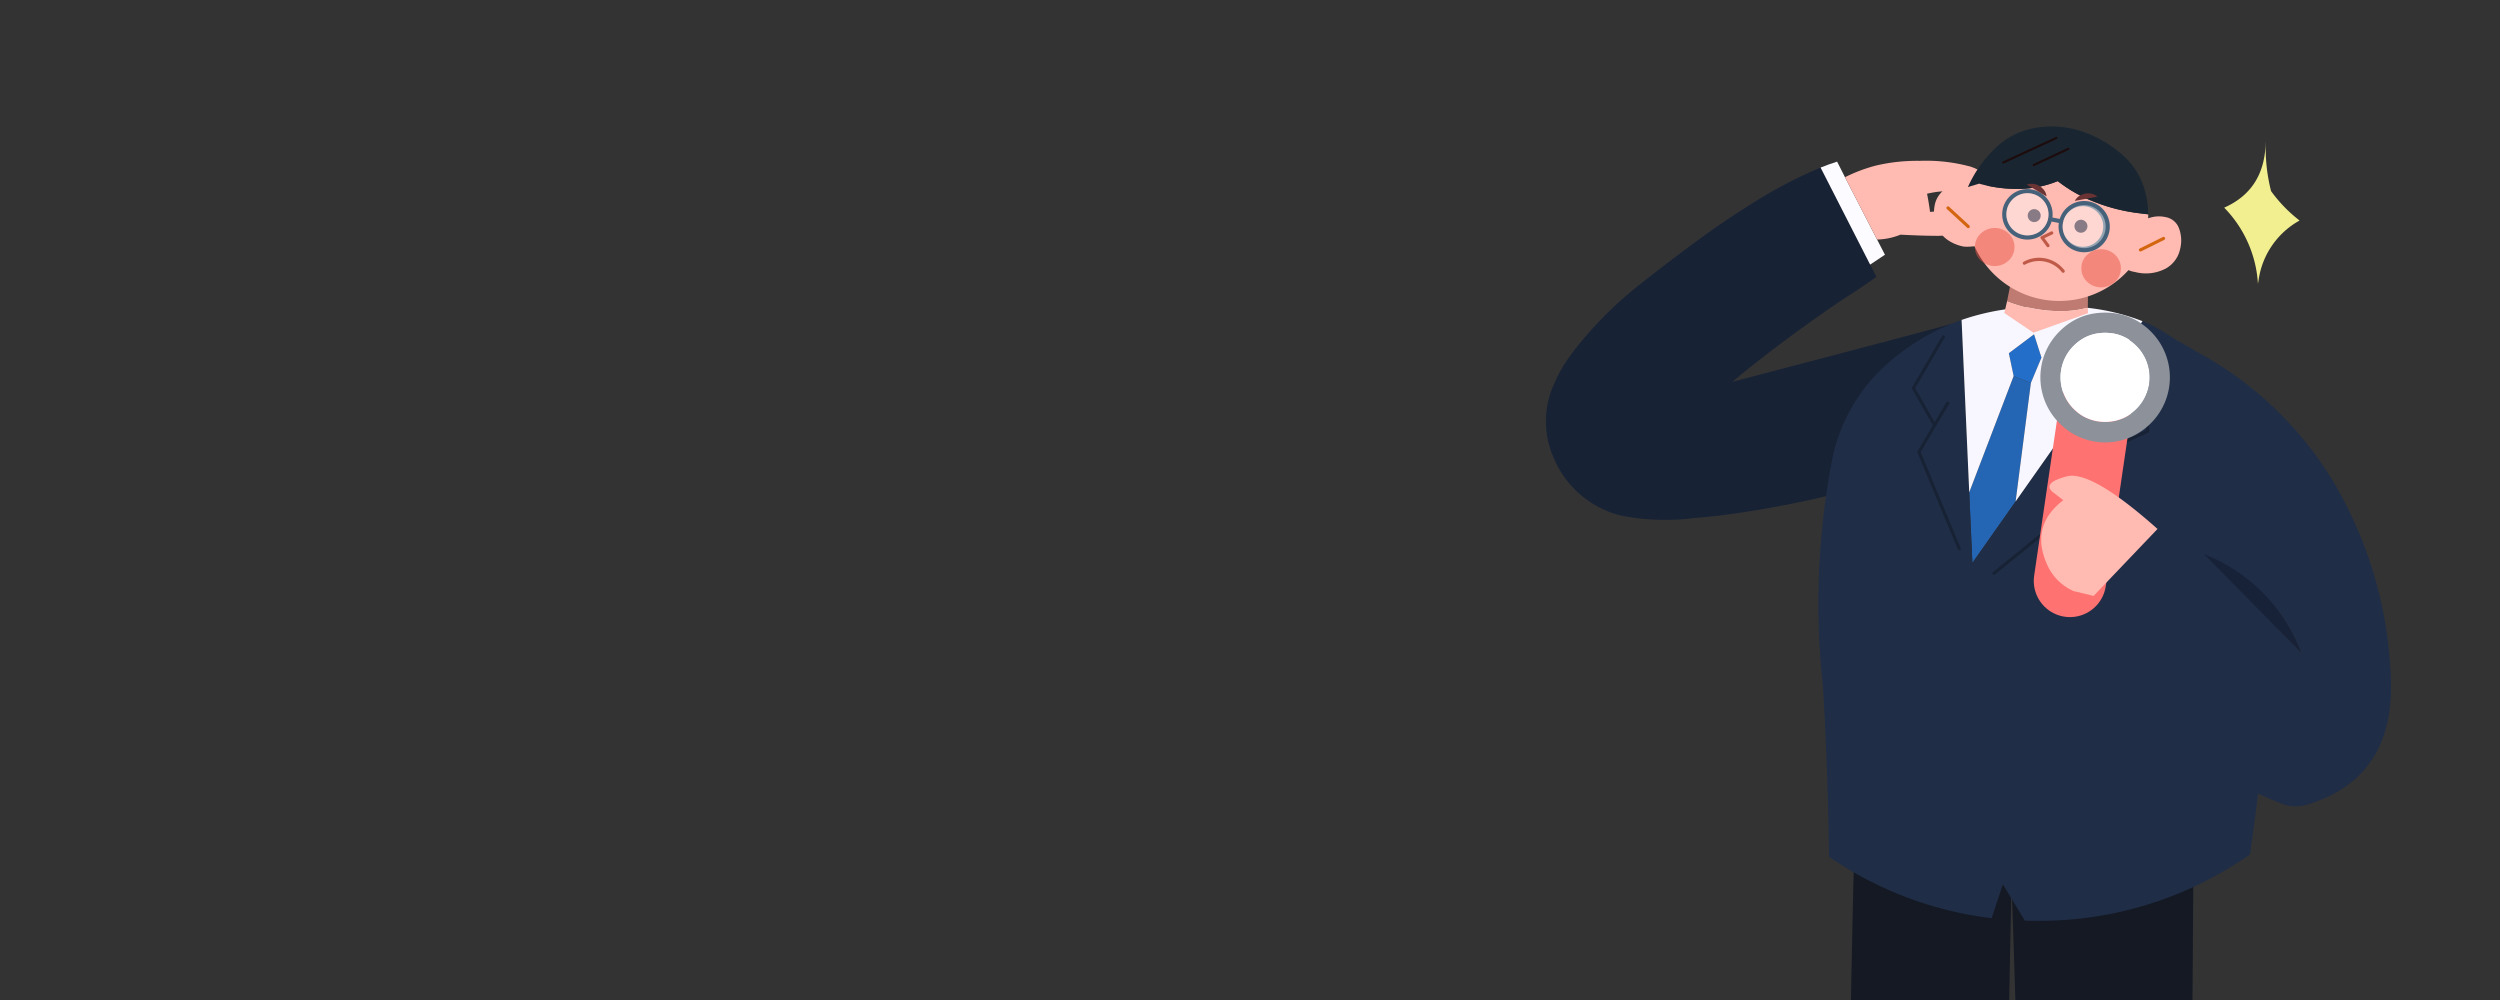 <svg xmlns="http://www.w3.org/2000/svg" xmlns:xlink="http://www.w3.org/1999/xlink" width="380" height="152" viewBox="0 0 380 152">
  <rect x="0" y="0" width="380" height="152" fill="#333333" stroke="none"/>
  <defs>
    <clipPath id="clip-path">
      <rect id="Rectangle_15" data-name="Rectangle 15" width="380" height="152" rx="18" transform="translate(3387 1926)" fill="#5ca6fa"/>
    </clipPath>
  </defs>
  <g id="마스크_그룹_3" data-name="마스크 그룹 3" transform="translate(-3387 -1926)" clip-path="url(#clip-path)">
    <g id="그룹_6815" data-name="그룹 6815" transform="translate(3621.978 1945.224)">
      <g id="그룹_6768" data-name="그룹 6768" transform="translate(0 5.225)">
        <g id="그룹_6766" data-name="그룹 6766">
          <g id="Layer11_1_MEMBER_0_MEMBER_0_MEMBER_0_MEMBER_0_FILL" data-name="Layer11 1 MEMBER 0 MEMBER 0 MEMBER 0 MEMBER 0 FILL">
            <path id="패스_17408" data-name="패스 17408" d="M445.016,488.494q-2,1.44-4.311,2.915-1.644,1.05-4.687,3.2-4.037,2.848-7.715,5.686l-.1.075q-2.783,2.15-5.084,4.078,7.881-2.063,15.82-4.152l.612-.161q16.489-4.343,16.785-4.487l-1.432,20.144A69.151,69.151,0,0,1,440.741,521a159.3,159.3,0,0,1-16.571,3.365q-3.555.528-6.875.792a35.051,35.051,0,0,1-10.486-.258,12.882,12.882,0,0,1-2.985-.924,14.916,14.916,0,0,1-7.884-8.014,13.611,13.611,0,0,1,.034-11.09,22.145,22.145,0,0,1,2.388-4.251q.234-.33.484-.652a57.763,57.763,0,0,1,9.93-10.1q3.7-2.939,7.484-5.753,1.069-.794,2.142-1.579.715-.518,1.435-1.028,2.939-2.078,5.849-3.9a70.515,70.515,0,0,1,10.847-5.736l7.53,14.747Z" transform="translate(-394.776 -470.859)" fill="#182235"/>
            <path id="패스_17409" data-name="패스 17409" d="M429.233,469.008q.52,1.028,1.2,2.371,1.454,2.848,3.661,7.114l1.218,2.359q.635,1.23,1.194,2.306l-2.251,1.5-7.53-14.746Q428.039,469.383,429.233,469.008Z" transform="translate(-384.972 -468.89)" fill="#fcfbff"/>
            <path id="패스_17410" data-name="패스 17410" d="M390.2,473.482q-.359.068-.7.145.118.582.258,1.423.106.65.2,1.348c.069-.011.141-.021.216-.029q.185-.019.8-.019a4.727,4.727,0,0,1,2.718.662,1.661,1.661,0,0,1,.811,1.394,1.369,1.369,0,0,1-1.1,1.324,9.159,9.159,0,0,1-2.72.294q-1.543,0-3.965-.111l-1.266-.058a10.03,10.03,0,0,1-3.546.739l-1.218-2.359q-2.207-4.266-3.661-7.114a24.005,24.005,0,0,1,4.747-1.784,27.421,27.421,0,0,1,6.6-.705,25.731,25.731,0,0,1,7.751.883q2.573.869,2.573,2.532,0,.669-1.211,1a13.823,13.823,0,0,1-4.229.214A12.6,12.6,0,0,0,390.2,473.482Z" transform="translate(-331.567 -468.632)" fill="#ffbab1"/>
          </g>
        </g>
        <g id="그룹_6767" data-name="그룹 6767" transform="translate(76.628 130.335)">
          <path id="Layer11_1_MEMBER_0_MEMBER_0_MEMBER_0_MEMBER_0_1_STROKES" data-name="Layer11 1 MEMBER 0 MEMBER 0 MEMBER 0 MEMBER 0 1 STROKES" d="M345.971,884.007a30.377,30.377,0,0,0-.364,3.43" transform="translate(-345.607 -884.007)" fill="none" stroke="#ff7272" stroke-linecap="round" stroke-linejoin="round" stroke-width="1"/>
        </g>
      </g>
      <g id="그룹_6770" data-name="그룹 6770" transform="translate(70.29 98.097)">
        <g id="그룹_6769" data-name="그룹 6769">
          <g id="Layer11_1_MEMBER_0_MEMBER_0_MEMBER_0_MEMBER_0_MEMBER_0_MEMBER_0_FILL" data-name="Layer11 1 MEMBER 0 MEMBER 0 MEMBER 0 MEMBER 0 MEMBER 0 MEMBER 0 FILL">
            <path id="패스_17411" data-name="패스 17411" d="M272.924,1183.4l-.462-1.6-.241,3.108,20.339,7.736q12.509,5.986,2.2-9.538Z" transform="translate(-269.691 -1050.899)" fill="#ffebe4"/>
            <path id="패스_17412" data-name="패스 17412" d="M305.312,767.134q0-1.255.008-2.521l-28.187,2.947q3.17,89.156,3.233,129.558l21.841-.294q1.085-12.485,1.8-35.066Q305.1,826.681,305.312,767.134Z" transform="translate(-277.132 -764.613)" fill="#141923"/>
          </g>
        </g>
      </g>
      <g id="그룹_6772" data-name="그룹 6772" transform="translate(41.676 98.097)">
        <g id="그룹_6771" data-name="그룹 6771">
          <g id="Layer11_1_MEMBER_0_MEMBER_0_MEMBER_0_MEMBER_0_MEMBER_0_MEMBER_1_FILL" data-name="Layer11 1 MEMBER 0 MEMBER 0 MEMBER 0 MEMBER 0 MEMBER 0 MEMBER 1 FILL">
            <path id="패스_17413" data-name="패스 17413" d="M397.588,1183.4l.506-1.6.156,3.108-20.552,7.736q-12.629,5.986-1.942-9.538Z" transform="translate(-370.856 -1050.899)" fill="#ffebe4"/>
            <path id="패스_17414" data-name="패스 17414" d="M365.756,764.613l23.977,2.521q-1.424,59.547-1.284,94.624-.995,20.831-1.414,35.36l-21.833-.294Q363.287,864.51,365.756,764.613Z" transform="translate(-360.304 -764.613)" fill="#141923"/>
          </g>
        </g>
      </g>
      <g id="그룹_6774" data-name="그룹 6774" transform="translate(41.421 27.373)">
        <g id="그룹_6773" data-name="그룹 6773">
          <g id="Layer11_1_MEMBER_0_MEMBER_0_MEMBER_0_MEMBER_0_MEMBER_1_FILL" data-name="Layer11 1 MEMBER 0 MEMBER 0 MEMBER 0 MEMBER 0 MEMBER 1 FILL">
            <path id="패스_17415" data-name="패스 17415" d="M354.272,560.059l-2.617-1.047-.732-3.471,3.827-2.872,1.129,3.531Z" transform="translate(-321.978 -548.448)" fill="#236ec9"/>
            <path id="패스_17416" data-name="패스 17416" d="M362.8,572.884l2.617,1.047-2.32,18.013-6.572,9.333-.477-10.717Z" transform="translate(-333.124 -562.32)" fill="#2465b4"/>
            <path id="패스_17417" data-name="패스 17417" d="M285.519,545.883q.662.262,1.295.558a30.9,30.9,0,0,1,14.222,15.426,60.074,60.074,0,0,1,4.961,20.6,78.213,78.213,0,0,1-.525,14.884q-.3,2.987-.645,5.977-.775,6.663-1.613,13.312-.113.886-.224,1.769-.1.777-.195,1.553-.1.715-.19,1.435-.363,2.776-.746,5.549-2.118,1.464-4.292,2.711a55.631,55.631,0,0,1-27.382,7.373q-1.281.012-2.547-.024l-3.346-5.517-1.712,5.142a55.09,55.09,0,0,1-24.7-9.342q-.056-3.664-.152-7.325-.171-6.748-.505-13.474-.122-2.487-.267-4.976a115.617,115.617,0,0,1,1.247-33.831,26.244,26.244,0,0,1,8.683-15.447,33.856,33.856,0,0,1,11.133-6.536l1.163,26.208.477,10.717,6.572-9.333Z" transform="translate(-236.256 -543.662)" fill="#1f2d47"/>
            <path id="패스_17418" data-name="패스 17418" d="M301.97,541.249a36.082,36.082,0,0,1,11.706-1.974q1.688-.014,3.385-.055a32.971,32.971,0,0,1,11.268,1.8q.578.2,1.141.419l-19.289,27.4,2.32-18.013,1.608-3.859-1.129-3.531-3.827,2.872.732,3.471-6.752,17.676Z" transform="translate(-280.208 -539.216)" fill="#f8f7ff"/>
          </g>
        </g>
      </g>
      <g id="그룹_6776" data-name="그룹 6776" transform="translate(55.615 31.733)">
        <g id="그룹_6775" data-name="그룹 6775">
          <g id="Layer11_1_MEMBER_0_MEMBER_0_MEMBER_0_MEMBER_0_MEMBER_1_MEMBER_0_FILL" data-name="Layer11 1 MEMBER 0 MEMBER 0 MEMBER 0 MEMBER 0 MEMBER 1 MEMBER 0 FILL">
            <path id="패스_17419" data-name="패스 17419" d="M333.979,557.744a.23.23,0,0,1,.065-.171.241.241,0,0,1,.416.154l.356,9.961a.241.241,0,0,1-.139.226l-7.2,3.341.5,4.636a.258.258,0,0,1-.017.118.238.238,0,0,1-.072.094l-16.528,13.382a.237.237,0,0,1-.337-.036.222.222,0,0,1-.053-.176.231.231,0,0,1,.087-.161l16.427-13.3-.462-4.343-3,1.389a.235.235,0,0,1-.318-.116.231.231,0,0,1-.01-.185.239.239,0,0,1,.125-.135l10.512-4.877-.351-9.8m-30.654-4.513a.234.234,0,0,1,.147-.111.243.243,0,0,1,.294.171.24.24,0,0,1-.024.183l-4.489,7.674,2.951,5.18,1.777-3.016a.241.241,0,0,1,.441.063.236.236,0,0,1-.027.183l-1.979,3.361-.022.036-2.311,3.921,6.088,14.6a.24.24,0,0,1,0,.185.236.236,0,0,1-.13.13.23.23,0,0,1-.185,0,.226.226,0,0,1-.13-.13l-6.134-14.716a.225.225,0,0,1-.019-.108.247.247,0,0,1,.034-.106l2.316-3.928-3.158-5.542a.232.232,0,0,1-.031-.12.239.239,0,0,1,.034-.121Z" transform="translate(-298.732 -553.112)" fill="#182235"/>
          </g>
        </g>
      </g>
      <g id="그룹_6778" data-name="그룹 6778" transform="translate(81.406 29.727)">
        <g id="그룹_6777" data-name="그룹 6777">
          <g id="Layer11_1_MEMBER_0_MEMBER_0_MEMBER_0_MEMBER_0_MEMBER_1_MEMBER_1_FILL" data-name="Layer11 1 MEMBER 0 MEMBER 0 MEMBER 0 MEMBER 0 MEMBER 1 MEMBER 1 FILL">
            <path id="패스_17420" data-name="패스 17420" d="M190.782,546.72q4.43,2.223,8.267,4.494a54.182,54.182,0,0,1,23.678,25.247,62.185,62.185,0,0,1,5.686,21.527q.1,1.132.158,2.271.854,15.684-12.649,19.8a6.027,6.027,0,0,1-4.049-.179,51.556,51.556,0,0,1-22.916-17.487,75.845,75.845,0,0,1-7.394-12.089l13.216-13.842,4.269,4.379v-.381l-8.267-33.734M215,597.027q-.122-.305-.248-.606a25.836,25.836,0,0,0-14.589-14.437Z" transform="translate(-181.564 -546.72)" fill="#1f2d47"/>
            <path id="패스_17421" data-name="패스 17421" d="M239.553,673.542q.127.3.248.606l-14.837-15.044A25.836,25.836,0,0,1,239.553,673.542Z" transform="translate(-206.361 -623.841)" fill="#172238"/>
          </g>
        </g>
      </g>
      <g id="그룹_6780" data-name="그룹 6780" transform="translate(79.655 43.065)">
        <g id="그룹_6779" data-name="그룹 6779">
          <path id="Layer11_1_MEMBER_0_MEMBER_0_MEMBER_0_MEMBER_0_MEMBER_1_MEMBER_1_MEMBER_0_1_STROKES" data-name="Layer11 1 MEMBER 0 MEMBER 0 MEMBER 0 MEMBER 0 MEMBER 1 MEMBER 1 MEMBER 0 1 STROKES" d="M328.766,589.228l-3.821,26.01" transform="translate(-324.945 -589.228)" fill="none" stroke="#ff7272" stroke-linecap="round" stroke-linejoin="round" stroke-width="11"/>
        </g>
      </g>
      <g id="그룹_6782" data-name="그룹 6782" transform="translate(75.16 28.295)">
        <g id="그룹_6781" data-name="그룹 6781">
          <g id="Layer11_1_MEMBER_0_MEMBER_0_MEMBER_0_MEMBER_0_MEMBER_1_MEMBER_1_MEMBER_1_MEMBER_0_FILL" data-name="Layer11 1 MEMBER 0 MEMBER 0 MEMBER 0 MEMBER 0 MEMBER 1 MEMBER 1 MEMBER 1 MEMBER 0 FILL">
            <path id="패스_17422" data-name="패스 17422" d="M296.888,542.285a10.871,10.871,0,0,1,3.327,0,9.615,9.615,0,0,1,1.15.255,9.218,9.218,0,0,1,2.81,1.364,10.453,10.453,0,0,1,1.336,1.134,9.844,9.844,0,0,1,0,13.919,10,10,0,0,1-2.528,1.861,9.707,9.707,0,0,1-9.928-.635,10.222,10.222,0,0,1-1.12-.9q-.174-.16-.342-.328a9.839,9.839,0,0,1,0-13.919,10.506,10.506,0,0,1,1.462-1.224,9.181,9.181,0,0,1,2.68-1.274,9.7,9.7,0,0,1,1.152-.255m-2.121,4.082a7.2,7.2,0,0,0-1.007.843,6.772,6.772,0,0,0,0,9.581q.116.116.236.226a7.06,7.06,0,0,0,.771.617,6.317,6.317,0,0,0,.733.437,6.953,6.953,0,0,0,6.1,0,6.869,6.869,0,0,0,1.74-1.28,6.777,6.777,0,0,0,0-9.581,7.245,7.245,0,0,0-.919-.781,6.377,6.377,0,0,0-2.726-1.114,7.518,7.518,0,0,0-2.291,0,6.474,6.474,0,0,0-.793.176A6.277,6.277,0,0,0,294.767,546.367Z" transform="translate(-288.709 -542.157)" fill="#8c919a"/>
            <path id="패스_17423" data-name="패스 17423" d="M300.477,553.924a7.2,7.2,0,0,1,1.007-.843,6.279,6.279,0,0,1,1.845-.877,6.433,6.433,0,0,1,.793-.176,7.5,7.5,0,0,1,2.291,0,6.373,6.373,0,0,1,2.726,1.114,7.25,7.25,0,0,1,.919.781,6.777,6.777,0,0,1,0,9.581,6.865,6.865,0,0,1-1.74,1.28,6.952,6.952,0,0,1-6.1,0,6.313,6.313,0,0,1-.733-.437,7.06,7.06,0,0,1-.771-.617q-.12-.11-.236-.226a6.772,6.772,0,0,1,0-9.581Z" transform="translate(-295.426 -548.871)" fill="#fff"/>
          </g>
        </g>
      </g>
      <g id="그룹_6784" data-name="그룹 6784" transform="translate(75.286 53.091)">
        <g id="그룹_6783" data-name="그룹 6783">
          <g id="Layer11_1_MEMBER_0_MEMBER_0_MEMBER_0_MEMBER_0_MEMBER_1_MEMBER_1_MEMBER_2_FILL" data-name="Layer11 1 MEMBER 0 MEMBER 0 MEMBER 0 MEMBER 0 MEMBER 1 MEMBER 1 MEMBER 2 FILL">
            <path id="패스_17424" data-name="패스 17424" d="M298.049,624.89l-1.63-1.249q-1.575-1.382,2.149-2.363t13.806,7.99l-9.715,10.179-3.047-.735a7.906,7.906,0,0,1-4.071-4.147Q293,628.77,298.049,624.89Z" transform="translate(-294.693 -621.181)" fill="#ffbab1"/>
          </g>
        </g>
      </g>
      <g id="그룹_6786" data-name="그룹 6786" transform="translate(74.625 17.769)">
        <g id="그룹_6785" data-name="그룹 6785">
          <g id="Layer11_1_MEMBER_0_MEMBER_0_MEMBER_0_MEMBER_0_MEMBER_2_FILL" data-name="Layer11 1 MEMBER 0 MEMBER 0 MEMBER 0 MEMBER 0 MEMBER 2 FILL">
            <path id="패스_17425" data-name="패스 17425" d="M333.921,509.286v2.494a11.562,11.562,0,0,1-2.516.662,11.369,11.369,0,0,1-5.6-.6l1.271-3.23Z" transform="translate(-325.341 -508.61)" fill="#ee9887"/>
            <path id="패스_17426" data-name="패스 17426" d="M325.806,520.1l.465-1.329a11.368,11.368,0,0,0,5.6.6,11.552,11.552,0,0,0,2.516-.662v2.152l-6.254,3.5Z" transform="translate(-325.806 -515.543)" fill="#ffd9cd"/>
          </g>
        </g>
      </g>
      <g id="그룹_6788" data-name="그룹 6788" transform="translate(69.676 17.557)">
        <g id="그룹_6787" data-name="그룹 6787">
          <g id="Layer11_1_MEMBER_0_MEMBER_0_MEMBER_0_MEMBER_0_MEMBER_2_MEMBER_0_FILL" data-name="Layer11 1 MEMBER 0 MEMBER 0 MEMBER 0 MEMBER 0 MEMBER 2 MEMBER 0 FILL">
            <path id="패스_17427" data-name="패스 17427" d="M330.006,507.934l-1.785,8.963a22.387,22.387,0,0,0,8.086,1.553,15.3,15.3,0,0,0,4.179-.537l.076-9.365Z" transform="translate(-327.791 -507.934)" fill="#bf7b72"/>
            <path id="패스_17428" data-name="패스 17428" d="M328.823,536.5l-.43,1.835,4.43,2.989,8.287-2.958-.022-.85a15.3,15.3,0,0,1-4.179.537A22.39,22.39,0,0,1,328.823,536.5Z" transform="translate(-328.393 -527.535)" fill="#ffbab1"/>
          </g>
        </g>
      </g>
      <g id="그룹_6790" data-name="그룹 6790" transform="translate(58.967)">
        <g id="그룹_6789" data-name="그룹 6789">
          <g id="Layer11_1_MEMBER_0_MEMBER_0_MEMBER_0_MEMBER_0_MEMBER_2_MEMBER_1_MEMBER_0_MEMBER_0_MEMBER_0_FILL" data-name="Layer11 1 MEMBER 0 MEMBER 0 MEMBER 0 MEMBER 0 MEMBER 2 MEMBER 1 MEMBER 0 MEMBER 0 MEMBER 0 FILL">
            <path id="패스_17429" data-name="패스 17429" d="M288.355,479.323l.063.031,1.709-.517a21.306,21.306,0,0,0,5.96.8,16.13,16.13,0,0,0,5.987-1.189,21.486,21.486,0,0,0,4.672,2.785,27.373,27.373,0,0,0,7.811,2.109q.635.084,1.273.152,0,.3-.012.612a4.609,4.609,0,0,1,2.708-.176,2.631,2.631,0,0,1,2,1.745,5.2,5.2,0,0,1,.166,3.026,4.451,4.451,0,0,1-2.159,3.012,6.477,6.477,0,0,1-4.737.542q-.118-.017-.27-.048a3.627,3.627,0,0,1-.652-.209.376.376,0,0,1-.053-.017A14.147,14.147,0,0,1,290.7,490.6a14.31,14.31,0,0,1-1.278-2.253l-.267.024a7.383,7.383,0,0,1-1.382.026,6.6,6.6,0,0,1-2.2-.855,5.093,5.093,0,0,1-1.5-1.449,4.952,4.952,0,0,1-.749-1.885,6.23,6.23,0,0,1,.072-2.212,3.821,3.821,0,0,1,.573-1.327,4.524,4.524,0,0,1,.989-1.04,3.833,3.833,0,0,1,1.192-.616,2.408,2.408,0,0,1,1.187-.089.063.063,0,0,1,.017.01l.323.087A3.142,3.142,0,0,1,288.355,479.323Z" transform="translate(-283.243 -470.14)" fill="#ffbab1"/>
            <path id="패스_17430" data-name="패스 17430" d="M303.377,455.26a11.418,11.418,0,0,1,6.2-3.086,14.393,14.393,0,0,1,7.145.626,17.822,17.822,0,0,1,6,3.532,11.053,11.053,0,0,1,3.51,5.919,14.848,14.848,0,0,1,.376,3.079q-.638-.067-1.273-.152a27.373,27.373,0,0,1-7.811-2.109,21.483,21.483,0,0,1-4.672-2.785,16.129,16.129,0,0,1-5.987,1.189,21.31,21.31,0,0,1-5.96-.8l-1.709.517A18.52,18.52,0,0,1,303.377,455.26Z" transform="translate(-294.018 -451.981)" fill="#192631"/>
          </g>
        </g>
      </g>
      <g id="그룹_6792" data-name="그룹 6792" transform="translate(69.351 1.57)">
        <g id="그룹_6791" data-name="그룹 6791">
          <g id="Layer11_1_MEMBER_0_MEMBER_0_MEMBER_0_MEMBER_0_MEMBER_2_MEMBER_1_MEMBER_0_MEMBER_0_MEMBER_0_MEMBER_0_FILL" data-name="Layer11 1 MEMBER 0 MEMBER 0 MEMBER 0 MEMBER 0 MEMBER 2 MEMBER 1 MEMBER 0 MEMBER 0 MEMBER 0 MEMBER 0 FILL">
            <path id="패스_17431" data-name="패스 17431" d="M342.212,461.433a.162.162,0,0,1-.13.008.16.16,0,0,1-.094-.089.155.155,0,0,1-.007-.128.167.167,0,0,1,.087-.1l5.255-2.474a.169.169,0,0,1,.13-.005.166.166,0,0,1,.1.217.161.161,0,0,1-.087.094l-5.255,2.474m-4.646-.392a.159.159,0,0,1-.13,0,.152.152,0,0,1-.094-.087.151.151,0,0,1,0-.127.162.162,0,0,1,.087-.1L345.5,457a.166.166,0,0,1,.127,0,.173.173,0,0,1,.1.087.171.171,0,0,1,0,.13.162.162,0,0,1-.087.094Z" transform="translate(-337.326 -456.984)" fill="#1c0c0d"/>
          </g>
        </g>
      </g>
      <g id="그룹_6794" data-name="그룹 6794" transform="translate(60.882 12.136)">
        <g id="그룹_6793" data-name="그룹 6793">
          <g id="Layer11_1_MEMBER_0_MEMBER_0_MEMBER_0_MEMBER_0_MEMBER_2_MEMBER_1_MEMBER_0_MEMBER_0_MEMBER_0_MEMBER_1_FILL" data-name="Layer11 1 MEMBER 0 MEMBER 0 MEMBER 0 MEMBER 0 MEMBER 2 MEMBER 1 MEMBER 0 MEMBER 0 MEMBER 0 MEMBER 1 FILL">
            <path id="패스_17432" data-name="패스 17432" d="M323.9,495.325a.236.236,0,0,1,.183-.012.239.239,0,0,1,.152.306.232.232,0,0,1-.121.137l-3.5,1.741a.229.229,0,0,1-.185.012.24.24,0,0,1-.149-.3.231.231,0,0,1,.121-.14l3.5-1.74m-32.816-4.251a.241.241,0,0,1,.154-.416.236.236,0,0,1,.174.062l3.074,2.836a.237.237,0,0,1,.077.168.228.228,0,0,1-.062.171.236.236,0,0,1-.168.079.231.231,0,0,1-.174-.065Z" transform="translate(-291.012 -490.657)" fill="#d4650f"/>
          </g>
        </g>
      </g>
      <g id="그룹_6796" data-name="그룹 6796" transform="translate(72.48 19.981)">
        <g id="그룹_6795" data-name="그룹 6795">
          <g id="Layer11_1_MEMBER_0_MEMBER_0_MEMBER_0_MEMBER_0_MEMBER_2_MEMBER_1_MEMBER_0_MEMBER_0_MEMBER_1_FILL" data-name="Layer11 1 MEMBER 0 MEMBER 0 MEMBER 0 MEMBER 0 MEMBER 2 MEMBER 1 MEMBER 0 MEMBER 0 MEMBER 1 FILL">
            <path id="패스_17433" data-name="패스 17433" d="M339.984,516.681a.23.23,0,0,1-.185,0,.242.242,0,0,1-.137-.31.237.237,0,0,1,.128-.135,4.856,4.856,0,0,1,6.18,1.285.244.244,0,0,1,.058.176.235.235,0,0,1-.082.164.228.228,0,0,1-.176.058.223.223,0,0,1-.164-.082A4.422,4.422,0,0,0,339.984,516.681Z" transform="translate(-339.645 -515.661)" fill="#bf5a49"/>
          </g>
        </g>
      </g>
      <g id="그룹_6798" data-name="그룹 6798" transform="translate(73.232 12.554)">
        <g id="그룹_6797" data-name="그룹 6797">
          <g id="Layer11_1_MEMBER_0_MEMBER_0_MEMBER_0_MEMBER_0_MEMBER_2_MEMBER_1_MEMBER_0_MEMBER_0_MEMBER_1_MEMBER_0_MEMBER_0_FILL" data-name="Layer11 1 MEMBER 0 MEMBER 0 MEMBER 0 MEMBER 0 MEMBER 2 MEMBER 1 MEMBER 0 MEMBER 0 MEMBER 1 MEMBER 0 MEMBER 0 FILL">
            <path id="패스_17434" data-name="패스 17434" d="M351.46,493.549a.985.985,0,1,1,.639.406A.953.953,0,0,1,351.46,493.549Z" transform="translate(-351.277 -491.99)" fill="#331c2e"/>
          </g>
        </g>
      </g>
      <g id="그룹_6800" data-name="그룹 6800" transform="translate(80.336 14.17)">
        <g id="그룹_6799" data-name="그룹 6799">
          <g id="Layer11_1_MEMBER_0_MEMBER_0_MEMBER_0_MEMBER_0_MEMBER_2_MEMBER_1_MEMBER_0_MEMBER_0_MEMBER_1_MEMBER_1_FILL" data-name="Layer11 1 MEMBER 0 MEMBER 0 MEMBER 0 MEMBER 0 MEMBER 2 MEMBER 1 MEMBER 0 MEMBER 0 MEMBER 1 MEMBER 1 FILL">
            <path id="패스_17435" data-name="패스 17435" d="M328.813,498.7a.986.986,0,1,1,.639.406A.952.952,0,0,1,328.813,498.7Z" transform="translate(-328.63 -497.14)" fill="#331c2e"/>
          </g>
        </g>
      </g>
      <g id="그룹_6802" data-name="그룹 6802" transform="translate(75.174 15.941)">
        <g id="그룹_6801" data-name="그룹 6801">
          <g id="Layer11_1_MEMBER_0_MEMBER_0_MEMBER_0_MEMBER_0_MEMBER_2_MEMBER_1_MEMBER_0_MEMBER_0_MEMBER_1_MEMBER_2_FILL" data-name="Layer11 1 MEMBER 0 MEMBER 0 MEMBER 0 MEMBER 0 MEMBER 2 MEMBER 1 MEMBER 0 MEMBER 0 MEMBER 1 MEMBER 2 FILL">
            <path id="패스_17436" data-name="패스 17436" d="M345.319,503.521l1.468-.713a.234.234,0,0,1,.183-.012.241.241,0,0,1,.026.445l-1.208.585.727.987a.242.242,0,0,1,.043.18.246.246,0,0,1-.275.2.227.227,0,0,1-.156-.1l-.9-1.221a.228.228,0,0,1-.048-.13.24.24,0,0,1,.137-.229Z" transform="translate(-345.182 -502.783)" fill="#bf5a49"/>
          </g>
        </g>
      </g>
      <g id="그룹_6804" data-name="그룹 6804" transform="translate(69.356 9.522)">
        <g id="그룹_6803" data-name="그룹 6803">
          <g id="Layer11_1_MEMBER_0_MEMBER_0_MEMBER_0_MEMBER_0_MEMBER_2_MEMBER_1_MEMBER_0_MEMBER_0_MEMBER_1_MEMBER_3_FILL" data-name="Layer11 1 MEMBER 0 MEMBER 0 MEMBER 0 MEMBER 0 MEMBER 2 MEMBER 1 MEMBER 0 MEMBER 0 MEMBER 1 MEMBER 3 FILL">
            <path id="패스_17437" data-name="패스 17437" d="M319.341,483.448a3.832,3.832,0,0,1,6.543,2.71,4.3,4.3,0,0,1-.027.484l1.107.216a3.895,3.895,0,1,1-.18,1.2,4.2,4.2,0,0,1,.041-.585l-1.093-.217a3.836,3.836,0,1,1-6.391-3.806m2.71-.5a3.2,3.2,0,1,0,3.139,3.885l0-.007v-.01a3.3,3.3,0,0,0,.065-.662,3.205,3.205,0,0,0-3.206-3.206m5.469,4.234a.338.338,0,0,1-.01.113.328.328,0,0,1-.039.094,3.389,3.389,0,0,0-.062.662,3.085,3.085,0,1,0,.111-.869Z" transform="translate(-318.219 -482.326)" fill="#46627b"/>
            <path id="패스_17438" data-name="패스 17438" d="M328.88,488.668a.338.338,0,0,0,.01-.113,3.269,3.269,0,1,1-.111.869,3.387,3.387,0,0,1,.062-.662.327.327,0,0,0,.039-.094m-7.727-3.409a3.206,3.206,0,0,1,5.474,2.267,3.3,3.3,0,0,1-.065.662v.01l0,.007a3.209,3.209,0,1,1-5.407-2.946Z" transform="translate(-319.588 -483.695)" fill="rgba(255,255,255,0.42)"/>
          </g>
        </g>
      </g>
      <g id="그룹_6806" data-name="그룹 6806" transform="translate(73.077 8.712)">
        <g id="그룹_6805" data-name="그룹 6805">
          <g id="Layer11_1_MEMBER_0_MEMBER_0_MEMBER_0_MEMBER_0_MEMBER_2_MEMBER_1_MEMBER_0_MEMBER_0_MEMBER_2_FILL" data-name="Layer11 1 MEMBER 0 MEMBER 0 MEMBER 0 MEMBER 0 MEMBER 2 MEMBER 1 MEMBER 0 MEMBER 0 MEMBER 2 FILL">
            <path id="패스_17439" data-name="패스 17439" d="M326.815,481.652a1.94,1.94,0,0,0-.64-1.23,2.31,2.31,0,0,0-2.38-.555l3.02,1.785m7.739.041a2.278,2.278,0,0,0-2.426-.268,1.887,1.887,0,0,0-1.013.92Z" transform="translate(-323.795 -479.744)" fill="#6b3333"/>
          </g>
        </g>
      </g>
      <g id="그룹_6809" data-name="그룹 6809" transform="translate(81.392 18.662)">
        <g id="그룹_6808" data-name="그룹 6808">
          <g id="그룹_6807" data-name="그룹 6807">
            <g id="wgeawgewegwge_0_Layer0_0_FILL" data-name="wgeawgewegwge 0 Layer0 0 FILL">
              <path id="패스_17440" data-name="패스 17440" d="M312.434,514.351a2.736,2.736,0,0,1,.881-2.047,3.086,3.086,0,0,1,4.248,0,2.822,2.822,0,0,1,0,4.094,3.086,3.086,0,0,1-4.248,0A2.735,2.735,0,0,1,312.434,514.351Z" transform="translate(-312.434 -511.456)" fill="rgba(235,85,70,0.5)"/>
            </g>
          </g>
        </g>
      </g>
      <g id="그룹_6812" data-name="그룹 6812" transform="translate(65.215 15.427)">
        <g id="그룹_6811" data-name="그룹 6811">
          <g id="그룹_6810" data-name="그룹 6810">
            <g id="wgeawgewegwge_0_Layer0_0_FILL-2" data-name="wgeawgewegwge 0 Layer0 0 FILL">
              <path id="패스_17441" data-name="패스 17441" d="M363.989,504.04a2.736,2.736,0,0,1,.882-2.047,3.086,3.086,0,0,1,4.248,0,2.823,2.823,0,0,1,0,4.094,3.086,3.086,0,0,1-4.248,0A2.736,2.736,0,0,1,363.989,504.04Z" transform="translate(-363.989 -501.145)" fill="rgba(235,85,70,0.5)"/>
            </g>
          </g>
        </g>
      </g>
      <g id="그룹_6814" data-name="그룹 6814" transform="translate(103.096 2.343)">
        <g id="그룹_6813" data-name="그룹 6813">
          <g id="Layer10_1_FILL" data-name="Layer10 1 FILL">
            <path id="패스_17442" data-name="패스 17442" d="M232.191,459.863c.006-.136.016-.274.029-.414a26.533,26.533,0,0,0,.806,7.486,21.761,21.761,0,0,0,4.022,4.222q.154.123.306.248a12.31,12.31,0,0,0-6.223,9.025q-.056.3-.1.616a18.074,18.074,0,0,0-5.132-11.6Q231.916,466.776,232.191,459.863Z" transform="translate(-225.896 -459.449)" fill="#f2ef90"/>
          </g>
        </g>
      </g>
    </g>
  </g>
</svg>
